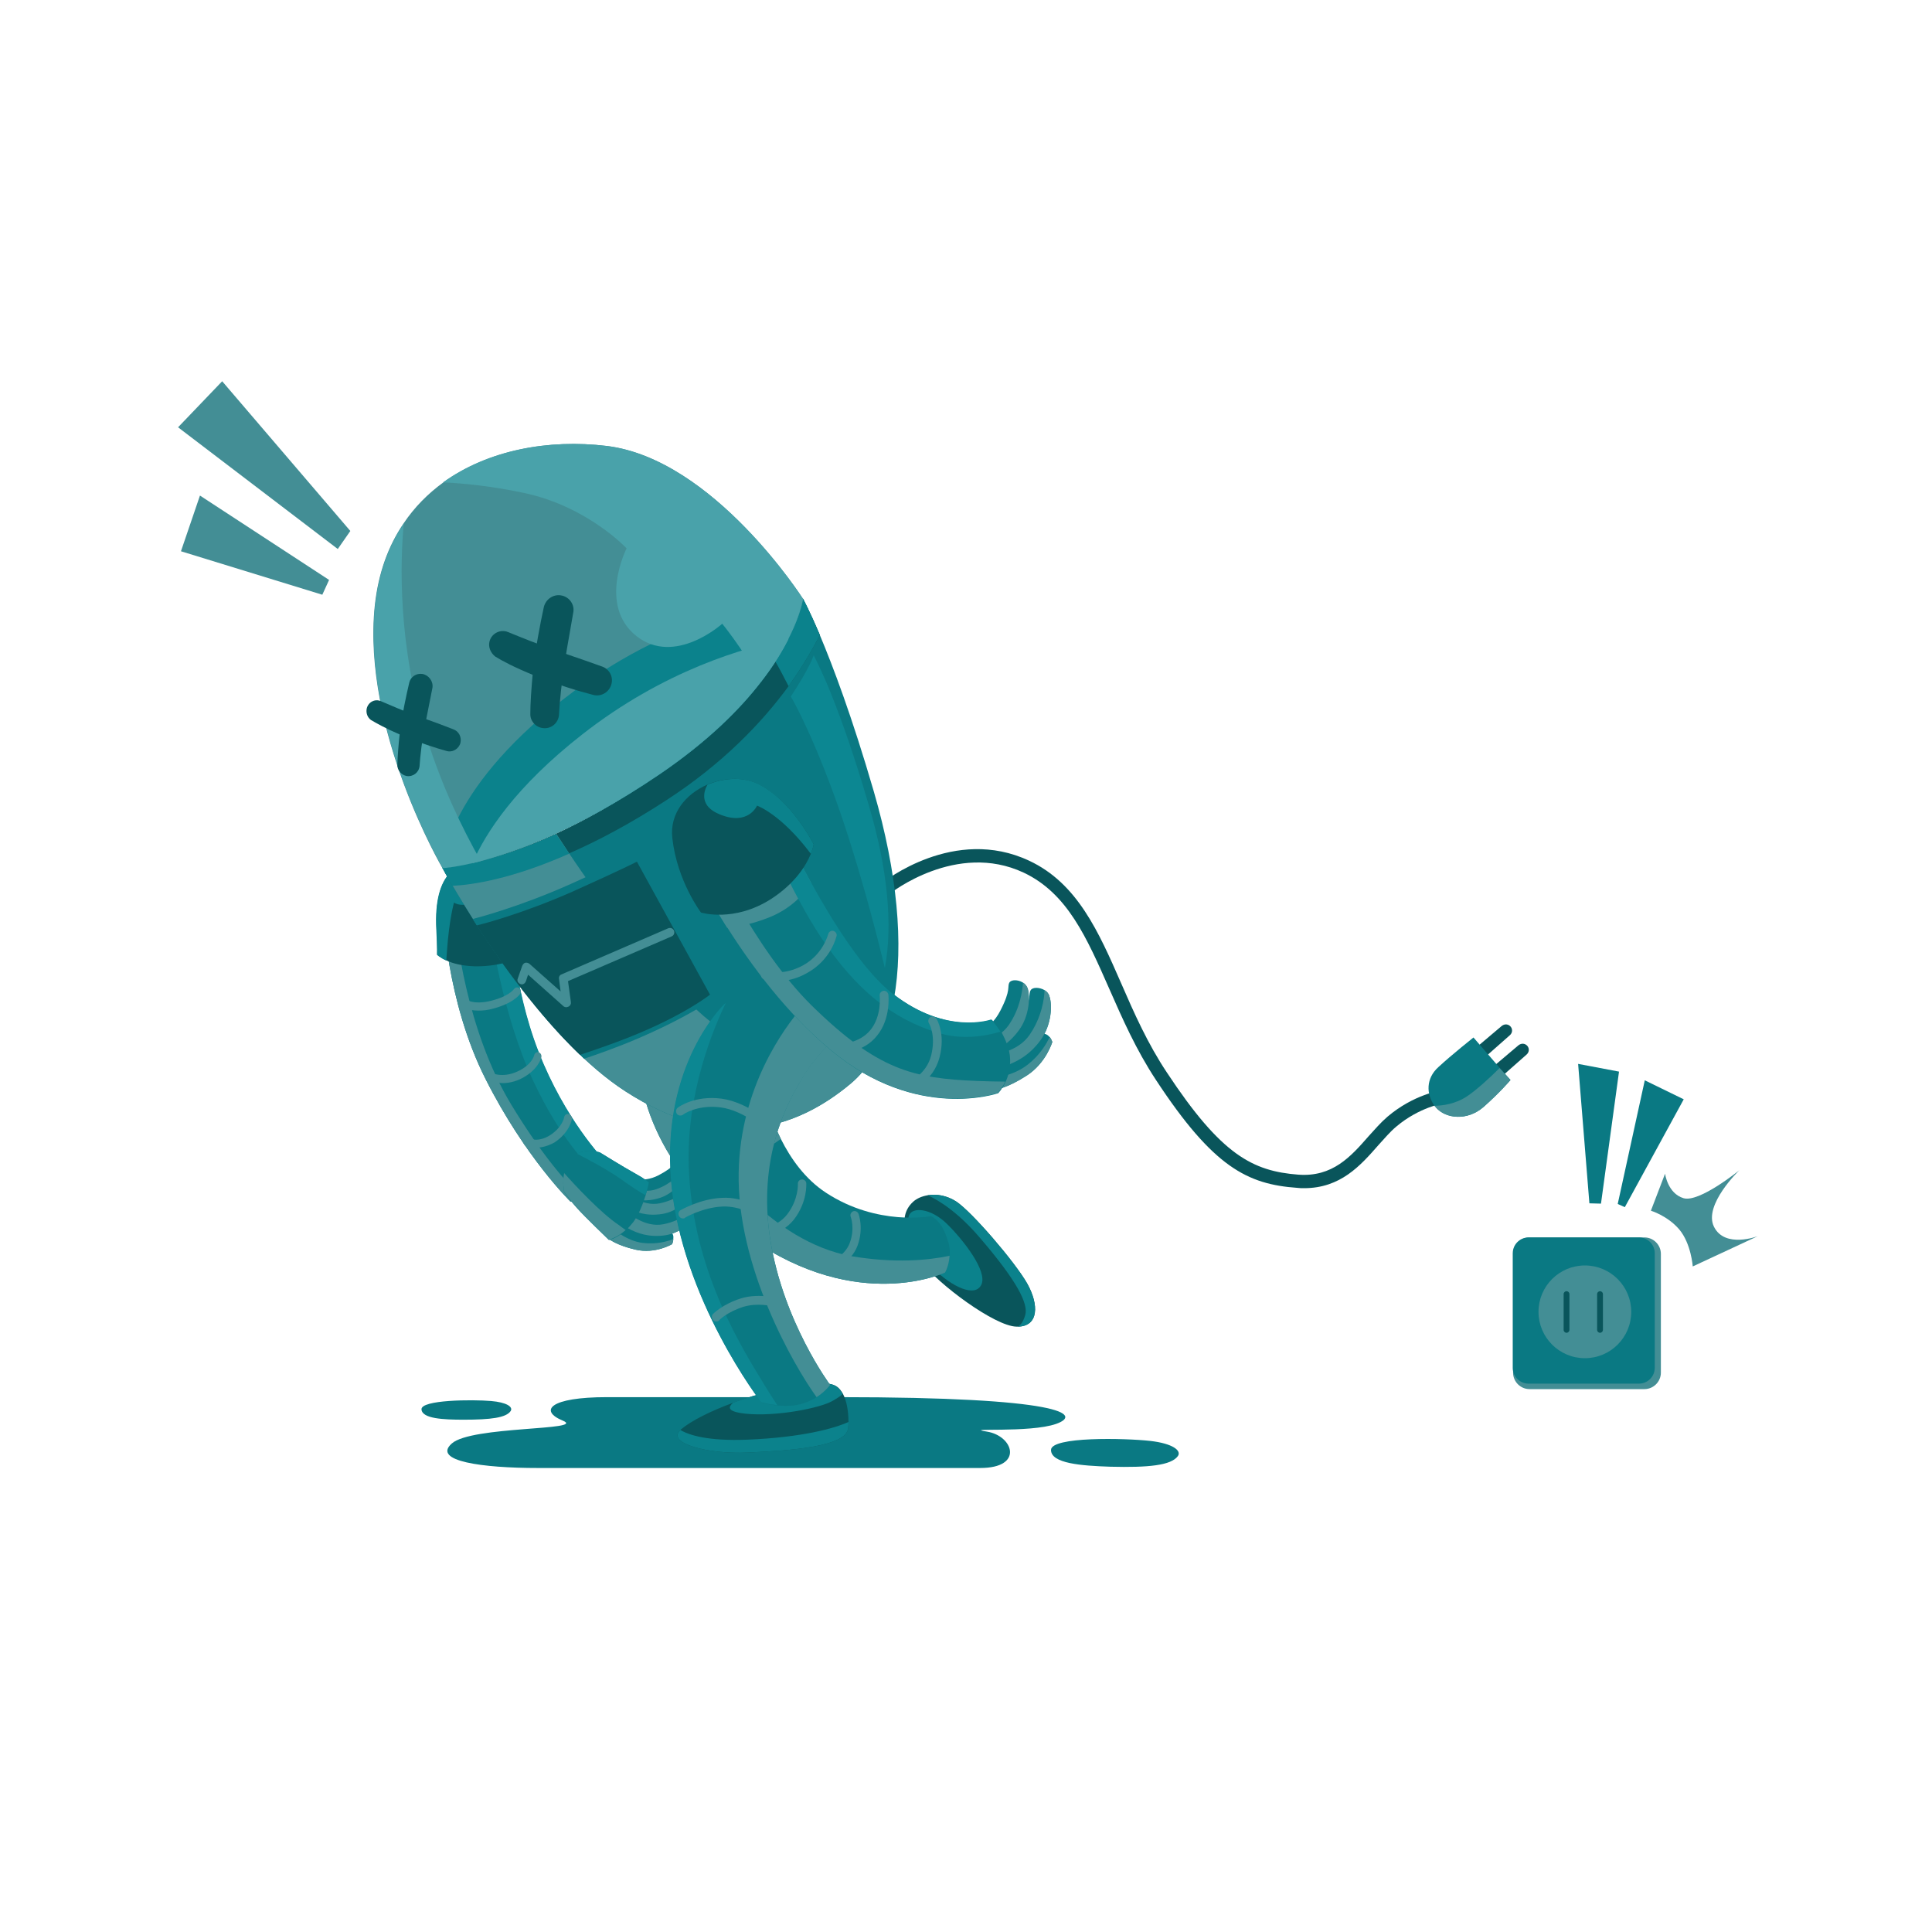 <svg width="1850" height="1850" viewBox="0 0 1850 1850" fill="none" xmlns="http://www.w3.org/2000/svg">
<path d="M803.517 1337.85C803.517 1337.85 636.092 1337.85 581.209 1337.85C526.326 1337.85 515.842 1350.8 538.967 1360.37C562.092 1369.92 451.401 1365.3 432.592 1382.25C413.476 1399.22 462.192 1405.69 514.917 1405.69C567.642 1405.69 896.328 1405.69 938.567 1405.69C980.812 1405.69 970.328 1374.85 945.045 1370.85C919.762 1366.84 986.05 1372.39 1011.33 1363.45C1036.62 1354.5 1018.43 1337.85 803.517 1337.85Z" fill="#0A7983"/>
<path d="M1127.88 1394.28C1121.41 1403.22 1099.82 1405.38 1063.13 1404.46C1035.38 1403.53 1006.4 1401.37 1006.4 1388.42C1006.4 1375.47 1077.01 1377.02 1101.67 1379.79C1122.95 1382.26 1131.58 1389.04 1127.88 1394.28Z" fill="#0A7983"/>
<path d="M489.016 1351.12C484.699 1357.59 469.899 1359.44 443.999 1359.44C424.574 1359.44 404.224 1358.52 403.607 1349.57C402.991 1340.32 452.632 1340.02 470.207 1341.55C485.007 1342.79 491.482 1347.1 489.016 1351.12Z" fill="#0A7983"/>
<path d="M1574.66 1330.15H1464.58C1455.95 1330.15 1448.86 1323.06 1448.86 1314.42V1200.65C1448.86 1192.02 1455.95 1184.92 1464.58 1184.92H1574.66C1583.29 1184.92 1590.38 1192.02 1590.38 1200.65V1314.42C1590.38 1323.06 1583.29 1330.15 1574.66 1330.15Z" fill="#438E95"/>
<path d="M1569.42 1324.91H1463.66C1455.33 1324.91 1448.55 1318.12 1448.55 1309.8V1200.03C1448.55 1191.71 1455.33 1184.92 1463.66 1184.92H1569.42C1577.74 1184.92 1584.52 1191.71 1584.52 1200.03V1309.8C1584.52 1318.12 1577.74 1324.91 1569.42 1324.91Z" fill="#0A7983"/>
<path d="M1517.61 1300.55C1542.13 1300.55 1562.01 1280.67 1562.01 1256.15C1562.01 1231.63 1542.13 1211.75 1517.61 1211.75C1493.09 1211.75 1473.21 1231.63 1473.21 1256.15C1473.21 1280.67 1493.09 1300.55 1517.61 1300.55Z" fill="#438E95"/>
<path d="M1500.05 1276.2C1498.5 1276.2 1497.27 1274.96 1497.27 1273.42V1239.2C1497.27 1237.65 1498.5 1236.42 1500.05 1236.42C1501.58 1236.42 1502.82 1237.65 1502.82 1239.2V1273.42C1502.82 1274.96 1501.58 1276.2 1500.05 1276.2Z" fill="#09555B"/>
<path d="M1532.11 1276.2C1530.57 1276.2 1529.34 1274.96 1529.34 1273.42V1239.2C1529.34 1237.65 1530.57 1236.42 1532.11 1236.42C1533.66 1236.42 1534.89 1237.65 1534.89 1239.2V1273.42C1534.89 1274.96 1533.66 1276.2 1532.11 1276.2Z" fill="#09555B"/>
<path d="M1248.75 1137.75C1246.59 1137.75 1244.43 1137.75 1242.27 1137.44C1194.48 1134.05 1161.8 1117.7 1106.92 1034.15C1087.8 1005.17 1074.85 975.566 1062.21 946.888C1040.62 897.866 1022.12 855.316 980.188 835.583C915.75 805.366 852.538 855.316 851.922 855.933C849.15 858.088 845.138 857.783 842.984 855.005C840.822 852.233 841.134 848.221 843.905 846.066C846.684 843.905 913.9 790.566 985.434 824.171C1031.68 845.755 1052.03 892.316 1073.62 941.65C1085.95 970.016 1098.9 999.305 1117.4 1027.05C1169.51 1105.99 1199.42 1121.4 1243.2 1124.8C1275.88 1127.27 1293.46 1107.53 1310.42 1088.1C1316.58 1081.32 1322.13 1074.85 1328.61 1069.3C1353.58 1048.02 1379.79 1044.02 1381.02 1044.02C1384.42 1043.4 1387.81 1045.87 1388.12 1049.25C1388.73 1052.65 1386.27 1056.04 1382.87 1056.35C1382.57 1056.35 1359.13 1060.05 1336.93 1078.85C1331.07 1083.79 1325.83 1089.95 1319.97 1096.43C1302.71 1116.17 1283.59 1137.75 1248.75 1137.75Z" fill="#09555B"/>
<path d="M1428.2 1022.74L1454.1 1000.85C1456.87 998.688 1460.57 999 1462.73 1001.77C1464.58 1004.24 1464.27 1007.63 1461.8 1009.79L1435.6 1032.92L1428.2 1022.74Z" fill="#09555B"/>
<path d="M1412.17 1004.24L1438.07 982.35C1440.84 980.188 1444.54 980.5 1446.7 983.271C1448.55 985.738 1448.24 989.133 1445.77 991.288L1419.57 1014.42L1412.17 1004.24Z" fill="#09555B"/>
<path d="M1446.39 1034.15C1446.39 1034.15 1436.22 1046.18 1420.49 1060.05C1404.77 1073.62 1384.42 1071.15 1375.17 1060.67C1374.55 1060.05 1374.24 1059.43 1373.62 1058.82C1365.6 1047.72 1365.3 1032.61 1377.32 1021.82C1389.97 1010.1 1410.93 993.45 1410.93 993.45L1436.22 1022.75L1446.39 1034.15Z" fill="#0A7983"/>
<path d="M1446.39 1034.15C1446.39 1034.15 1436.22 1046.17 1420.49 1060.05C1404.77 1073.62 1384.42 1071.15 1375.17 1060.67C1374.55 1060.05 1374.24 1059.43 1373.62 1058.82C1381.02 1058.82 1393.67 1057.27 1405.07 1049.57C1414.63 1043.09 1426.97 1031.68 1435.9 1022.74L1446.39 1034.15Z" fill="#438E95"/>
<path d="M974.638 1270.33C974.333 1270.33 973.717 1270.33 973.405 1270.33C952.438 1270.02 897.867 1229.02 883.988 1209.9C869.805 1190.78 857.167 1166.42 874.433 1150.7C877.822 1147.62 882.755 1145.46 888.305 1144.53C896.634 1142.99 906.805 1144.84 915.438 1150.39C930.238 1159.95 971.867 1208.36 983.583 1229.02C994.988 1249.37 994.683 1270.02 974.638 1270.33Z" fill="#09555B"/>
<path d="M974.638 1270.33C977.721 1268.48 979.876 1265.4 981.726 1259.23C984.81 1248.44 974.021 1226.86 938.56 1185.54C917.288 1160.57 899.093 1149.47 888.305 1144.53C896.626 1142.99 906.805 1144.84 915.438 1150.39C930.238 1159.95 971.86 1208.36 983.576 1229.02C994.988 1249.37 994.676 1270.02 974.638 1270.33Z" fill="#0B828C"/>
<path d="M870.421 1163.96C873.505 1155.32 891.388 1156.87 906.805 1171.97C922.221 1187.08 945.655 1216.99 939.8 1229.94C933.938 1242.89 911.738 1232.41 893.55 1214.52C875.355 1196.64 865.488 1177.83 870.421 1163.96Z" fill="#0B828C"/>
<path d="M909.272 1202.5C908.655 1212.37 904.955 1218.53 904.955 1218.53C904.955 1218.53 822.017 1258 718.105 1185.54C612.349 1111.85 612.041 1019.97 612.041 1019.04C666.308 966.005 727.355 1024.28 727.355 1024.28C727.355 1024.28 731.055 1057.27 747.705 1090.57C757.267 1109.69 771.138 1129.12 790.872 1142.07C840.205 1174.44 891.388 1164.57 891.388 1164.57C891.388 1164.57 901.255 1167.65 907.117 1186.47C909.272 1192.02 909.888 1197.87 909.272 1202.5Z" fill="#0A7983"/>
<path d="M909.272 1202.5C908.655 1212.37 904.955 1218.53 904.955 1218.53C904.955 1218.53 822.017 1258 718.105 1185.54C612.349 1111.85 612.041 1019.97 612.041 1019.04C666.308 966.005 727.355 1024.28 727.355 1024.28C727.355 1024.28 731.055 1057.27 747.705 1090.57C739.383 1096.74 728.9 1103.22 720.883 1105.68C703.922 1110.62 685.733 1110.62 685.733 1110.62C685.733 1110.62 737.838 1188.62 814.922 1202.8C856.55 1209.9 888.617 1206.82 909.272 1202.5Z" fill="#438E95"/>
<path d="M793.027 1218.22C791.488 1218.22 789.943 1217.29 789.327 1215.44C788.405 1213.29 789.638 1211.13 791.793 1210.21C792.105 1210.21 808.755 1203.73 813.688 1190.16C818.927 1176.29 814.61 1165.19 814.61 1165.19C813.688 1163.03 814.922 1160.87 816.772 1159.94C818.927 1159.02 821.088 1160.26 822.01 1162.11C822.322 1162.72 827.255 1176.29 821.088 1192.94C814.61 1210.21 795.188 1217.29 794.26 1217.61C793.955 1218.22 793.338 1218.22 793.027 1218.22Z" fill="#438E95"/>
<path d="M721.493 1186.47C719.338 1186.47 717.488 1184.92 717.488 1182.77C717.488 1180.61 719.027 1178.76 721.188 1178.45C721.493 1178.45 743.077 1176.91 753.872 1162.72C764.66 1148.54 764.043 1134.05 764.043 1133.74C763.738 1131.58 765.588 1129.42 767.743 1129.42C769.905 1129.12 772.06 1130.97 772.06 1133.12C772.06 1133.74 773.293 1150.7 760.343 1167.66C747.088 1184.62 722.727 1186.16 721.493 1186.47Z" fill="#438E95"/>
<path d="M575.353 1128.19C574.12 1130.97 572.578 1133.74 570.42 1136.52C566.411 1141.76 561.786 1144.84 557.47 1147C551.303 1150.08 546.37 1150.7 546.37 1150.7C546.37 1150.7 502.895 1108.46 464.97 1033.22C427.045 958.3 424.27 871.967 424.27 871.967C427.661 870.117 431.053 868.572 434.136 867.339C445.853 862.717 456.645 862.405 465.586 863.639C479.153 865.489 487.786 871.35 487.786 871.35C487.786 871.35 490.253 942.884 515.536 1007.32C540.82 1072.07 577.82 1110.31 577.82 1110.31C577.82 1110.31 579.361 1118.63 575.353 1128.19Z" fill="#0A7983"/>
<path d="M575.354 1128.19C561.787 1116.17 535.887 1088.72 510.912 1035.69C481.004 972.172 468.979 890.467 465.896 863.639C479.462 865.489 488.096 871.35 488.096 871.35C488.096 871.35 490.562 942.884 515.846 1007.32C541.129 1072.07 578.129 1110.31 578.129 1110.31C578.129 1110.31 579.362 1118.63 575.354 1128.19Z" fill="#0C8792"/>
<path d="M557.47 1147C551.303 1150.08 546.37 1150.7 546.37 1150.7C546.37 1150.7 502.895 1108.46 464.97 1033.23C427.045 958.3 424.27 871.966 424.27 871.966C427.661 870.116 431.053 868.578 434.136 867.345C436.295 895.095 446.47 986.361 489.636 1057.89C519.236 1106.61 542.978 1133.13 557.47 1147Z" fill="#438E95"/>
<path d="M643.492 1191.39C643.492 1191.39 627.458 1200.96 608.65 1196.64C589.842 1192.32 582.75 1186.16 582.75 1186.16C582.75 1186.16 576.583 1176.91 581.208 1171.66C581.517 1171.36 581.517 1171.36 581.825 1171.04C587.683 1165.81 595.7 1164.88 595.7 1164.88C595.7 1164.88 606.8 1173.51 614.817 1176.29C622.833 1179.06 637.017 1176.29 642.258 1179.68C644.725 1181.22 645.033 1183.99 644.725 1186.46C644.725 1189.24 643.492 1191.39 643.492 1191.39Z" fill="#0A7983"/>
<path d="M643.492 1191.39C643.492 1191.39 627.458 1200.96 608.65 1196.64C589.842 1192.32 582.75 1186.16 582.75 1186.16C582.75 1186.16 576.583 1176.91 581.208 1171.66C586.758 1176.91 600.017 1188.31 615.433 1190.16C628.075 1191.71 638.558 1188.93 644.725 1186.46C644.725 1189.24 643.492 1191.39 643.492 1191.39Z" fill="#438E95"/>
<path d="M637.634 1182.77C621.601 1185.23 610.193 1180.92 601.559 1176.29C592.926 1171.67 589.534 1165.81 589.534 1165.81C589.534 1165.81 589.534 1158.72 594.159 1155.02C596.626 1152.86 600.634 1151.93 606.801 1153.78C606.801 1153.78 618.826 1164.27 638.868 1157.17C658.909 1150.08 657.676 1145.77 661.992 1144.53C665.076 1143.61 669.084 1148.23 670.009 1153.47C670.626 1155.94 670.318 1158.41 669.393 1160.57C666.001 1167.35 653.668 1179.99 637.634 1182.77Z" fill="#0A7983"/>
<path d="M637.634 1182.77C621.601 1185.23 610.193 1180.92 601.559 1176.29C592.926 1171.67 589.534 1165.81 589.534 1165.81C589.534 1165.81 589.534 1158.72 594.159 1155.02C601.559 1162.42 617.593 1175.67 635.168 1172.28C652.434 1168.89 664.767 1158.72 670.317 1153.47C670.934 1155.94 670.626 1158.4 669.701 1160.57C666.001 1167.35 653.668 1179.99 637.634 1182.77Z" fill="#438E95"/>
<path d="M634.241 1162.42C618.824 1164.88 608.032 1160.57 600.016 1156.25C591.691 1151.93 588.607 1146.38 588.607 1146.38C588.607 1146.38 588.607 1139.6 592.924 1135.9C595.391 1133.74 599.091 1132.82 604.949 1134.67C604.949 1134.67 616.357 1144.53 635.474 1137.75C654.591 1130.97 653.357 1126.95 657.366 1125.72C660.141 1124.8 664.149 1129.42 665.074 1134.35C665.691 1136.52 665.382 1138.98 664.457 1141.14C661.066 1147.92 649.349 1159.95 634.241 1162.42Z" fill="#0A7983"/>
<path d="M634.241 1162.42C618.824 1164.88 608.032 1160.57 600.016 1156.25C591.691 1151.93 588.607 1146.38 588.607 1146.38C588.607 1146.38 588.607 1139.6 592.924 1135.9C599.707 1142.99 615.124 1155.63 631.774 1152.24C648.116 1148.85 659.832 1139.29 665.074 1134.36C665.691 1136.52 665.382 1138.98 664.457 1141.14C661.066 1147.92 649.349 1159.95 634.241 1162.42Z" fill="#438E95"/>
<path d="M632.084 1147C618.826 1151.32 608.343 1149.16 600.634 1146.38C592.618 1143.61 589.226 1139.29 589.226 1139.29C589.226 1139.29 588.301 1133.12 592.001 1129.42C593.851 1127.27 597.242 1126.03 602.792 1126.65C602.792 1126.65 614.201 1133.74 630.542 1125.42C646.884 1116.78 645.343 1113.39 648.734 1111.54C651.201 1110.3 655.209 1113.7 656.751 1118.02C657.367 1119.87 657.676 1122.02 657.059 1124.18C654.593 1130.35 645.343 1142.68 632.084 1147Z" fill="#0A7983"/>
<path d="M632.084 1146.99C618.826 1151.31 608.343 1149.15 600.634 1146.38C592.618 1143.6 589.226 1139.29 589.226 1139.29C589.226 1139.29 588.301 1133.12 592.001 1129.42C599.092 1134.66 614.201 1143.91 628.692 1138.67C643.184 1133.43 652.434 1123.25 656.442 1118.01C657.059 1119.86 657.367 1122.02 656.751 1124.18C654.592 1130.34 645.343 1142.68 632.084 1146.99Z" fill="#438E95"/>
<path d="M621.293 1132.2C621.293 1132.2 620.368 1137.44 618.209 1144.53C615.743 1152.55 612.043 1162.42 606.493 1170.12C604.026 1173.2 601.559 1175.98 599.093 1178.14C590.768 1185.85 583.059 1187.39 583.059 1187.39C583.059 1187.39 559.318 1164.57 552.534 1156.87C545.751 1149.47 540.201 1141.45 540.201 1141.45C540.201 1141.45 538.351 1132.82 540.201 1123.57C541.126 1118.63 542.976 1113.39 546.676 1109.38C548.526 1107.53 550.684 1105.99 552.534 1104.75C562.709 1099.52 574.426 1103.52 574.426 1103.52C574.426 1103.52 597.243 1117.7 607.418 1123.25C617.593 1128.8 621.293 1132.2 621.293 1132.2Z" fill="#0A7983"/>
<path d="M621.293 1132.2C621.293 1132.2 620.368 1137.44 618.209 1144.53C613.584 1142.07 605.259 1136.82 594.159 1128.8C579.667 1118.63 559.009 1108.15 552.534 1104.75C562.709 1099.52 574.426 1103.52 574.426 1103.52C574.426 1103.52 597.243 1117.7 607.418 1123.25C617.593 1128.8 621.293 1132.2 621.293 1132.2Z" fill="#0C8792"/>
<path d="M599.093 1177.83C590.768 1185.23 583.059 1187.08 583.059 1187.08C583.059 1187.08 559.318 1163.95 552.534 1156.55C545.751 1149.15 540.201 1141.14 540.201 1141.14C540.201 1141.14 538.351 1132.5 540.201 1123.25C549.759 1134.05 575.351 1161.8 593.234 1173.52C595.393 1175.37 597.551 1176.6 599.093 1177.83Z" fill="#438E95"/>
<path d="M510.908 1098.9C506.283 1098.59 503.508 1097.05 503.2 1097.05C501.35 1096.12 500.733 1093.66 501.658 1091.81C502.583 1089.96 504.742 1089.03 506.592 1089.96C506.9 1090.27 515.533 1094.27 526.942 1086.87C538.35 1079.47 540.2 1070.22 540.2 1069.92C540.508 1067.76 542.358 1066.22 544.517 1066.83C546.367 1067.14 547.908 1069.3 547.6 1071.46C547.6 1072.07 545.442 1084.41 530.95 1093.97C522.625 1098.59 515.842 1099.21 510.908 1098.9Z" fill="#438E95"/>
<path d="M477.916 1036.92C471.441 1036.31 467.125 1034.15 466.816 1034.15C464.966 1033.22 464.35 1030.75 465.275 1028.9C466.2 1027.05 468.358 1026.13 469.9 1027.05C470.208 1027.37 481 1032.6 495.183 1026.13C509.058 1019.97 511.525 1011.02 511.525 1010.4C512.141 1008.25 513.991 1007.02 515.841 1007.63C517.691 1008.25 518.925 1010.4 518.308 1012.57C518.308 1013.18 514.916 1025.52 497.65 1033.53C489.941 1036.92 483.158 1037.54 477.916 1036.92Z" fill="#438E95"/>
<path d="M454.485 967.55C445.543 966.934 440.918 963.234 440.61 962.922C439.068 961.689 438.76 959.222 439.993 957.372C441.227 955.522 443.385 955.217 445.235 956.755C445.543 956.755 452.327 962 467.435 958.917C486.552 954.905 491.793 947.505 492.102 947.2C493.335 945.35 495.493 945.039 497.343 946.272C498.885 947.505 499.193 949.972 497.96 951.822C497.343 952.75 490.56 961.689 468.977 966.622C463.118 967.855 458.493 967.855 454.485 967.55Z" fill="#438E95"/>
<path d="M500.118 916.054C500.118 916.054 481.618 925.616 455.41 925.305C442.46 925 433.518 922.533 427.66 919.755C421.493 916.983 418.718 914.205 418.718 914.205C418.718 914.205 419.027 908.655 418.102 890.466C415.018 833.116 440.918 825.716 457.877 825.1C461.885 825.1 466.202 825.716 469.902 826.95C482.235 831.266 492.718 842.366 496.727 855.933C501.968 874.738 500.118 916.054 500.118 916.054Z" fill="#09555B"/>
<path d="M462.191 860.555C442.766 871.038 434.749 864.255 434.749 864.255C434.749 864.255 430.124 879.983 427.966 911.121C427.658 914.205 427.658 917.288 427.349 919.755C421.183 916.983 418.408 914.205 418.408 914.205C418.408 914.205 418.716 908.655 417.791 890.466C414.708 833.116 440.608 825.716 457.566 825.1C461.574 825.1 465.891 825.716 469.591 826.95C474.524 835.271 480.074 851 462.191 860.555Z" fill="#0B828C"/>
<path d="M855.933 956.762C855.011 961.695 854.083 966.317 852.85 970.945C845.45 999.617 832.5 1022.75 814.311 1037.85C762.2 1081.33 690.666 1104.45 598.783 1044.95C525.4 997.462 457.875 889.85 433.516 848.229C427.35 837.745 423.958 831.267 423.958 831.267C423.958 831.267 466.2 829.112 532.8 798.584C560.241 785.945 592 768.367 626.841 744.317C686.966 702.384 721.811 663.228 741.85 632.703C765.595 596.936 768.983 573.503 768.983 573.503C768.983 573.503 774.845 584.295 785.016 608.036C797.35 637.328 815.85 686.045 836.816 758.195C859.321 835.895 865.495 904.65 855.933 956.762Z" fill="#0A7983"/>
<path d="M785.017 608.033C777.922 622.216 768.055 638.866 755.105 657.058C729.822 691.588 692.205 731.366 636.706 767.133C602.481 789.333 571.956 805.366 545.131 817.083C490.247 841.438 452.322 846.988 433.206 847.916C427.039 837.433 423.647 830.955 423.647 830.955C423.647 830.955 465.889 828.8 532.489 798.271C559.931 785.633 591.689 768.055 626.531 744.005C686.655 702.071 721.5 662.916 741.538 632.391C765.284 596.625 768.672 573.191 768.672 573.191C768.672 573.191 775.15 584.6 785.017 608.033Z" fill="#09555B"/>
<path d="M852.85 970.945C845.45 999.616 832.5 1022.74 814.311 1037.85C762.2 1081.33 690.666 1104.45 598.783 1044.94C525.4 997.461 457.875 889.85 433.516 848.228C427.35 837.745 423.958 831.266 423.958 831.266C423.958 831.266 466.2 829.111 532.8 798.583C559.008 839.283 616.975 923.461 674.016 973.1C740.311 1031.07 815.85 996.845 852.85 970.945Z" fill="#438E95"/>
<path d="M545.131 817.395C490.247 841.75 452.322 847.3 433.206 848.228C427.039 837.745 423.647 831.266 423.647 831.266C423.647 831.266 465.889 829.111 532.489 798.583C536.189 804.133 540.506 810.611 545.131 817.395Z" fill="#0B828C"/>
<path d="M847.3 926.85C839.595 895.088 829.112 855.005 815.85 812.455C794.578 743.388 770.528 690.05 757.267 666.924C775.767 638.865 779.162 627.457 779.162 627.457C779.162 627.457 783.783 636.09 791.8 654.59C801.362 677.407 815.85 715.638 832.195 772.067C850.078 832.5 855.012 886.15 847.3 926.85Z" fill="#0C8792"/>
<path d="M785.016 608.033C777.921 622.216 768.055 638.866 755.105 657.058C750.171 647.5 745.855 639.175 741.85 632.391C765.588 596.625 768.983 573.191 768.983 573.191C768.983 573.191 775.15 584.6 785.016 608.033Z" fill="#0B828C"/>
<path d="M688.505 952.75C688.505 952.75 660.758 973.717 604.333 997.15C588.608 1003.62 573.191 1009.17 559.316 1013.8C558.083 1012.57 556.849 1011.33 555.616 1010.1C516.149 972.172 480.691 923.15 456.641 886.15C455.099 883.988 453.866 881.833 452.633 879.983C455.099 879.367 496.416 868.883 546.674 846.372C598.783 823.25 612.041 812.767 612.041 812.767L688.505 952.75Z" fill="#0A7983"/>
<path d="M679.872 952.438C679.872 952.438 654.899 972.483 601.865 993.45C585.524 999.921 569.182 1005.47 555.307 1010.1C515.84 972.171 480.382 923.15 456.332 886.15L461.265 884.916C461.265 884.916 500.115 875.05 548.215 853.771C596.315 832.188 609.882 825.1 609.882 825.1L679.872 952.438Z" fill="#09555B"/>
<path d="M542.358 964.466C541.433 964.466 540.2 964.154 539.583 963.538L505.667 933.321L503.508 939.8C502.583 941.954 500.425 943.188 498.267 942.266C496.108 941.338 494.875 939.183 495.8 937.021L500.117 924.688C500.733 923.454 501.658 922.221 502.892 921.916C504.125 921.604 505.667 921.916 506.9 922.838L536.808 949.354L535.267 937.333C534.958 935.483 535.883 933.633 537.733 933.016L639.792 888.921C641.95 887.999 644.417 888.921 645.342 891.083C646.267 893.238 645.342 895.704 643.183 896.633L543.9 939.488L546.675 959.533C546.983 961.383 546.058 962.921 544.517 963.85C543.592 964.154 542.975 964.466 542.358 964.466Z" fill="#438E95"/>
<path d="M768.983 573.501C768.983 573.501 764.355 606.493 728.9 652.435C708.55 678.95 677.717 709.783 631.465 741.233C555.615 793.033 495.799 814.928 460.032 824.483C436.599 830.65 423.649 831.267 423.649 831.267C423.649 831.267 346.257 699.3 358.899 579.668C362.29 548.526 371.849 522.626 386.34 501.351C396.824 485.626 409.774 472.676 424.574 461.885C467.432 431.051 525.09 420.26 581.207 427.043C683.572 439.685 768.983 573.501 768.983 573.501Z" fill="#438E95"/>
<path d="M768.983 573.503C768.983 573.503 766.822 588.303 755.105 611.736C749.25 623.453 740.922 637.328 728.9 652.745C708.55 679.262 677.717 710.095 631.464 741.545C549.756 797.045 486.547 818.317 452.322 826.645C433.822 830.962 423.647 831.579 423.647 831.579C423.647 830.65 423.956 759.734 539.272 669.703C655.206 578.745 768.983 573.503 768.983 573.503Z" fill="#0B828C"/>
<path d="M755.105 611.733C749.25 623.45 740.921 637.325 728.9 652.742C708.55 679.255 677.716 710.088 631.463 741.538C549.755 797.038 486.546 818.317 452.321 826.638C465.271 797.038 493.638 753.255 557.463 703.305C635.78 641.95 713.171 619.75 755.105 611.733Z" fill="#49A2AA"/>
<path d="M768.977 573.501C768.977 573.501 764.355 606.493 728.893 652.435C709.16 618.518 691.588 597.243 691.588 597.243C691.588 597.243 646.263 638.251 609.263 608.96C572.263 579.36 600.013 525.093 600.013 525.093C600.013 525.093 562.704 485.01 501.963 472.06C471.746 465.585 444.304 462.81 424.263 461.885C467.121 431.051 524.779 420.26 580.896 427.043C683.572 439.685 768.977 573.501 768.977 573.501Z" fill="#49A2AA"/>
<path d="M460.344 824.483C436.91 830.65 423.96 831.267 423.96 831.267C423.96 831.267 346.569 699.3 359.21 579.669C362.602 548.528 372.16 522.628 386.652 501.353C383.26 536.811 380.485 618.828 408.852 707.317C423.035 752.333 442.152 792.417 460.344 824.483Z" fill="#49A2AA"/>
<path d="M812.462 1361.6C812.462 1363.45 812.462 1365.3 812.15 1367.46C810.917 1385.65 755.112 1389.04 716.262 1390.89C678.029 1392.74 637.634 1381.95 651.509 1369.31C651.817 1369 651.817 1369 652.125 1368.69C661.992 1360.37 681.112 1350.81 702.384 1343.1C714.717 1338.48 727.362 1334.78 740 1331.69C756.65 1327.68 790.567 1319.67 801.667 1327.99C803.829 1329.53 805.679 1332 807.217 1334.78C810.612 1341.25 812.462 1350.81 812.462 1361.6Z" fill="#09555B"/>
<path d="M812.462 1361.6C812.462 1363.45 812.462 1365.3 812.15 1367.46C810.917 1385.65 755.112 1389.04 716.262 1390.89C678.029 1392.74 637.634 1381.95 651.509 1369.31C659.834 1374.24 678.029 1380.1 715.95 1378.56C767.75 1376.4 799.2 1367.77 812.462 1361.6Z" fill="#0B828C"/>
<path d="M806.912 1334.78C804.445 1337.24 800.434 1339.71 795.812 1342.18C781.012 1349.58 735.995 1357.59 708.55 1352.97C696.529 1350.81 697.45 1347.11 702.079 1343.1C714.412 1338.48 727.05 1334.78 739.695 1331.69C756.345 1327.68 790.262 1319.67 801.362 1327.99C803.517 1329.53 805.367 1332 806.912 1334.78Z" fill="#0B828C"/>
<path d="M737.54 1186.77C749.874 1265.7 794.89 1326.14 794.89 1326.14C794.89 1326.14 790.574 1332.3 781.94 1337.85C778.24 1340.32 773.924 1342.17 768.679 1344.02C760.662 1346.49 752.029 1346.49 744.629 1345.87C735.69 1344.95 729.212 1343.1 729.212 1343.1C729.212 1343.1 652.439 1244.12 642.881 1131.27C633.322 1018.42 694.062 961.688 694.062 961.688C694.062 961.688 694.679 961.383 695.295 960.766C701.462 956.755 728.595 941.955 761.279 960.455C763.745 961.688 765.907 963.233 767.757 964.466C792.729 980.805 796.429 997.455 796.429 997.455C796.429 997.455 779.474 1012.25 766.829 1034.45C754.19 1056.04 725.207 1107.84 737.54 1186.77Z" fill="#0A7983"/>
<path d="M737.54 1186.77C749.874 1265.71 794.89 1326.14 794.89 1326.14C794.89 1326.14 790.574 1332.31 781.94 1337.86C759.429 1306.72 705.474 1212.37 707.324 1122.64C708.862 1040.62 751.412 983.583 768.062 964.467C793.04 980.805 796.74 997.455 796.74 997.455C796.74 997.455 779.779 1012.25 767.14 1034.45C754.19 1056.04 725.207 1107.84 737.54 1186.77Z" fill="#438E95"/>
<path d="M744.316 1345.57C735.378 1344.64 728.9 1342.79 728.9 1342.79C728.9 1342.79 652.128 1243.82 642.569 1130.97C633.011 1018.12 693.75 961.384 693.75 961.384C693.75 961.384 694.367 961.072 694.983 960.455C683.267 984.505 657.061 1046.79 659.528 1117.09C662.611 1207.43 701.767 1277.12 729.212 1321.52C734.45 1330.46 739.695 1338.47 744.316 1345.57Z" fill="#0C8792"/>
<path d="M685.733 1265.4C684.811 1265.4 683.578 1265.09 682.961 1264.17C681.416 1262.63 681.111 1259.85 682.65 1258.31C682.961 1258 691.9 1248.75 709.783 1243.2C727.978 1237.65 748.016 1243.82 748.945 1244.13C751.1 1244.74 752.333 1247.21 751.716 1249.37C751.1 1251.53 748.633 1252.76 746.478 1252.14C746.166 1252.14 727.978 1246.59 712.25 1251.22C696.528 1256.15 688.816 1263.86 688.816 1264.17C688.2 1265.09 686.966 1265.4 685.733 1265.4Z" fill="#438E95"/>
<path d="M653.979 1166.73C652.437 1166.73 651.203 1166.12 650.278 1164.58C649.045 1162.42 649.661 1159.95 651.82 1158.72C652.436 1158.41 670.628 1147.93 691.284 1147C712.25 1145.77 729.829 1157.79 730.445 1158.41C732.295 1159.64 732.912 1162.42 731.367 1164.27C730.134 1166.12 727.362 1166.73 725.512 1165.19C725.2 1165.19 709.784 1154.4 691.595 1155.33C672.787 1156.25 656.136 1165.81 655.828 1166.12C655.52 1166.73 654.595 1166.73 653.979 1166.73Z" fill="#438E95"/>
<path d="M738.461 1085.33C737.533 1085.33 736.3 1085.03 735.683 1084.1C735.378 1083.79 712.561 1063.13 689.745 1060.36C667.544 1057.58 653.977 1067.14 653.977 1067.45C652.127 1068.68 649.352 1068.38 648.119 1066.53C646.886 1064.68 647.194 1061.9 649.044 1060.67C649.661 1060.05 665.386 1048.64 690.978 1052.03C716.261 1055.43 740.311 1077.01 741.545 1077.93C743.395 1079.48 743.395 1082.25 741.85 1083.79C740.616 1084.72 739.383 1085.33 738.461 1085.33Z" fill="#438E95"/>
<path d="M1007.64 997.767C1007.64 997.767 1001.78 1017.81 983.278 1029.83C964.778 1041.86 954.295 1043.1 954.295 1043.1C954.295 1043.1 942.273 1041.25 942.273 1033.53C942.273 1033.23 942.273 1032.92 942.273 1032.61C942.89 1024.28 948.745 1016.88 948.745 1016.88C948.745 1016.88 964.473 1014.11 973.107 1009.8C981.74 1005.48 990.99 991.6 997.773 990.062C1001.16 989.445 1003.32 990.984 1005.17 993.145C1007.02 995.3 1007.64 997.767 1007.64 997.767Z" fill="#0A7983"/>
<path d="M1007.64 997.766C1007.64 997.766 1001.78 1017.81 983.278 1029.83C964.778 1041.86 954.295 1043.09 954.295 1043.09C954.295 1043.09 942.273 1041.24 942.273 1033.53C950.595 1032.92 970.328 1030.45 984.207 1019.35C995.612 1010.41 1002.09 999.616 1005.17 992.833C1007.02 995.3 1007.64 997.766 1007.64 997.766Z" fill="#438E95"/>
<path d="M996.229 996.228C985.129 1011.33 972.484 1017.2 962.001 1020.9C951.517 1024.6 944.429 1023.05 944.429 1023.05C944.429 1023.05 938.879 1017.81 939.801 1011.33C940.112 1007.63 942.579 1003.63 949.05 999.928C949.05 999.928 966.629 997.767 977.729 976.183C988.829 954.6 984.2 952.445 986.979 948.128C988.829 945.045 995.612 945.35 1000.23 948.128C1002.4 949.362 1004.25 951.517 1004.86 953.983C1007.63 961.695 1007.33 981.117 996.229 996.228Z" fill="#0A7983"/>
<path d="M996.229 996.228C985.129 1011.33 972.484 1017.19 962.001 1020.89C951.517 1024.59 944.429 1023.05 944.429 1023.05C944.429 1023.05 938.879 1017.81 939.801 1011.33C951.212 1010.72 974.646 1007.63 986.051 990.678C997.462 974.028 999.929 956.45 1000.23 948.128C1002.4 949.361 1004.25 951.516 1004.86 953.983C1007.63 961.695 1007.33 981.116 996.229 996.228Z" fill="#438E95"/>
<path d="M975.567 986.667C965.084 1000.85 953.062 1006.71 942.884 1010.1C933.017 1013.49 926.234 1011.95 926.234 1011.95C926.234 1011.95 920.996 1007.02 921.917 1000.85C922.229 997.462 924.696 993.45 930.862 990.062C930.862 990.062 947.512 988.212 957.996 967.55C968.479 947.2 964.162 945.045 966.629 940.728C968.479 937.95 974.646 937.95 979.267 940.728C981.429 941.962 982.967 943.812 983.896 946.278C986.362 953.983 986.051 972.483 975.567 986.667Z" fill="#0A7983"/>
<path d="M975.567 986.667C965.084 1000.85 953.062 1006.71 942.884 1010.1C933.017 1013.49 926.234 1011.95 926.234 1011.95C926.234 1011.95 920.996 1007.02 921.917 1000.85C932.712 1000.23 954.912 997.462 966.012 981.428C976.801 965.7 978.962 949.05 979.579 941.033C981.734 942.267 983.279 944.117 984.201 946.583C986.362 953.983 986.051 972.483 975.567 986.667Z" fill="#438E95"/>
<path d="M967.245 1014.11C967.557 1023.05 965.395 1030.45 962.929 1036C959.54 1043.09 955.84 1046.79 955.84 1046.79C955.84 1046.79 877.829 1074.23 795.812 1005.78C753.574 970.633 719.657 924.695 696.841 888.616C675.255 854.395 663.23 828.8 663.23 828.8C663.23 828.8 656.755 808.762 668.78 791.495C672.48 785.945 678.029 780.7 686.662 776.383C701.157 768.983 713.179 768.366 722.74 770.833C738.774 774.845 747.712 786.866 747.712 786.866C747.712 786.866 759.74 813.383 777.624 846.066C798.59 883.995 827.574 930.245 855.324 951.828C906.812 991.911 949.674 976.495 949.674 976.495C949.674 976.495 954.295 981.116 958.924 988.212C962.312 994.683 966.94 1003.93 967.245 1014.11Z" fill="#0A7983"/>
<path d="M776.695 845.45C770.217 855.628 757.578 870.733 734.145 879.367C719.033 885.228 705.778 887.383 696.217 888.312C674.636 854.083 662.611 828.495 662.611 828.495C662.611 828.495 651.511 793.65 685.733 775.767C724.278 755.728 746.783 786.25 746.783 786.25C746.783 786.25 758.812 813.078 776.695 845.45Z" fill="#438E95"/>
<path d="M962.617 1035.7C959.228 1042.78 955.528 1046.48 955.528 1046.48C955.528 1046.48 877.517 1073.93 795.5 1005.48C753.262 970.329 719.345 924.384 696.528 888.312C674.944 854.084 662.919 828.495 662.919 828.495C662.919 828.495 656.444 808.45 668.469 791.184C678.645 814.312 722.117 908.662 777.312 962.929C840.517 1024.9 874.745 1032.61 935.483 1035.08C945.35 1035.38 954.6 1035.7 962.617 1035.7Z" fill="#438E95"/>
<path d="M957.995 987.9C942.273 992.528 920.378 995.917 897.561 988.828C855.011 975.567 820.173 948.745 785.945 897.25C757.89 854.7 730.756 791.8 722.123 770.528C738.156 774.533 747.095 786.562 747.095 786.562C747.095 786.562 759.123 813.078 777.006 845.762C797.973 883.683 826.956 929.933 854.706 951.517C906.195 991.6 949.056 976.183 949.056 976.183C949.056 976.183 953.373 980.5 957.995 987.9Z" fill="#0C8792"/>
<path d="M744.316 939.495C736.611 939.495 731.678 937.645 731.366 937.645C729.212 936.717 727.978 934.25 728.9 932.095C729.828 929.933 732.295 928.7 734.45 929.628C735.066 929.933 749.561 934.867 768.983 924.383C788.411 913.595 793.033 894.478 793.033 894.478C793.65 892.317 795.811 890.778 797.966 891.395C800.128 892.012 801.666 894.167 801.05 896.328C800.745 897.25 795.812 919.145 772.683 931.783C761.895 937.95 751.716 939.495 744.316 939.495Z" fill="#438E95"/>
<path d="M803.211 1008.56C800.745 1008.56 798.895 1006.71 798.895 1004.25C798.895 1001.78 800.745 999.929 803.211 999.929C803.516 999.929 822.633 999.617 833.428 986.362C844.528 972.795 842.366 953.679 842.366 953.367C842.061 950.9 843.911 949.05 846.066 948.745C848.228 948.434 850.383 950.284 850.695 952.445C850.695 953.367 853.161 975.262 839.899 991.6C826.645 1008.56 804.133 1008.56 803.211 1008.56Z" fill="#438E95"/>
<path d="M871.045 1044.63C869.5 1044.63 867.65 1043.71 867.034 1041.86C866.112 1039.7 867.345 1037.23 869.5 1036.31C869.812 1036.31 887.079 1029.22 891.7 1010.41C896.329 991.295 889.85 980.195 889.545 979.883C888.312 978.033 888.929 975.262 890.779 974.028C892.629 972.795 895.4 973.412 896.634 975.262C896.945 975.878 905.579 989.75 899.717 1012.26C893.862 1035.38 873.2 1043.71 872.279 1044.02C871.967 1044.63 871.662 1044.63 871.045 1044.63Z" fill="#438E95"/>
<path d="M779.161 808.45C779.161 808.45 778.545 812.15 776.383 817.7C772.066 828.184 761.895 845.45 738.766 860.562C703 883.684 671.241 873.817 671.241 873.817C671.241 873.817 648.425 843.912 643.8 802.595C641.025 778.85 656.75 760.35 677.1 751.412C692.211 744.934 709.783 743.7 723.966 749.867C757.578 764.979 779.161 808.45 779.161 808.45Z" fill="#09555B"/>
<path d="M779.155 808.45C779.155 808.45 778.538 812.15 776.383 817.7C776.383 817.395 776.072 817.395 776.072 817.084C747.4 779.162 724.888 771.45 724.888 771.45C724.888 771.45 716.567 791.184 689.122 779.779C670.007 772.067 673.399 758.5 677.407 751.412C692.517 744.934 710.088 743.7 724.272 749.867C757.572 764.979 779.155 808.45 779.155 808.45Z" fill="#0B828C"/>
<path d="M404.533 645.341C398.675 644.416 393.125 648.116 391.892 653.666C389.117 665.383 384.8 685.421 382.95 700.838C381.408 713.788 380.792 724.583 380.483 731.983C380.175 737.221 384.183 742.155 389.425 743.083C395.592 744.005 401.142 739.688 401.758 733.522C402.375 723.967 403.917 709.471 407.308 692.821C410.392 677.099 412.55 665.999 414.092 658.599C415.017 652.433 410.7 646.574 404.533 645.341Z" fill="#09555B"/>
<path d="M351.189 678.334C352.731 672.164 359.206 668.773 365.064 671.548C374.314 675.556 387.881 681.417 400.831 686.039C414.089 690.667 426.423 695.289 434.131 698.372C439.373 700.222 442.147 705.772 440.914 711.322C439.372 717.184 433.206 720.884 427.348 719.034C417.173 716.255 401.139 711.017 384.181 703.922C369.073 697.45 360.439 692.517 355.198 689.434C351.806 686.967 350.264 682.65 351.189 678.334Z" fill="#09555B"/>
<path d="M537.116 570.108C529.716 568.874 522.624 573.808 520.774 581.208C517.383 596.624 512.449 622.524 510.291 642.874C508.749 659.833 507.824 673.708 507.824 683.267C507.516 690.355 512.758 696.217 519.541 697.138C527.558 698.372 534.649 692.517 535.266 684.5C535.883 672.166 537.733 653.358 541.124 631.774C544.516 611.116 547.291 596.624 548.833 587.066C550.683 579.049 545.133 571.341 537.116 570.108Z" fill="#09555B"/>
<path d="M468.667 614.509C470.517 606.492 479.15 602.175 486.55 605.259C498.575 610.192 516.15 617.284 533.109 623.142C550.375 629 566.409 634.55 576.584 638.25C583.367 640.717 587.375 647.809 585.525 654.9C583.675 662.609 575.659 667.542 567.95 665.384C554.692 661.992 534.034 655.825 511.834 646.884C492.1 638.867 480.692 632.7 474.217 628.692C469.9 625.3 467.434 619.75 468.667 614.509Z" fill="#09555B"/>
<path d="M1580.82 1159.33C1580.82 1159.33 1596.55 1163.96 1607.96 1177.22C1619.37 1190.78 1620.91 1212.68 1620.91 1212.68L1683.19 1183.7C1683.19 1183.7 1651.74 1195.72 1641.26 1174.75C1630.77 1153.78 1665.62 1120.48 1665.62 1120.48C1665.62 1120.48 1627.07 1151.93 1611.97 1147.31C1596.86 1142.68 1594.39 1123.88 1594.39 1123.88L1580.82 1159.33Z" fill="#438E95"/>
<path d="M1521.93 1152.25L1533.03 1152.55L1550.3 1026.13L1511.14 1018.73L1521.93 1152.25Z" fill="#0A7983"/>
<path d="M1549.07 1152.86L1574.97 1034.46L1612.27 1052.65L1555.85 1155.94L1549.07 1152.86Z" fill="#0A7983"/>
<path d="M315.112 555.308L308.637 569.491L173.278 527.866L191.47 474.524L315.112 555.308Z" fill="#438E95"/>
<path d="M335.464 508.442L323.439 525.709L170.506 409.159L212.748 365.067L335.464 508.442Z" fill="#438E95"/>
</svg>
